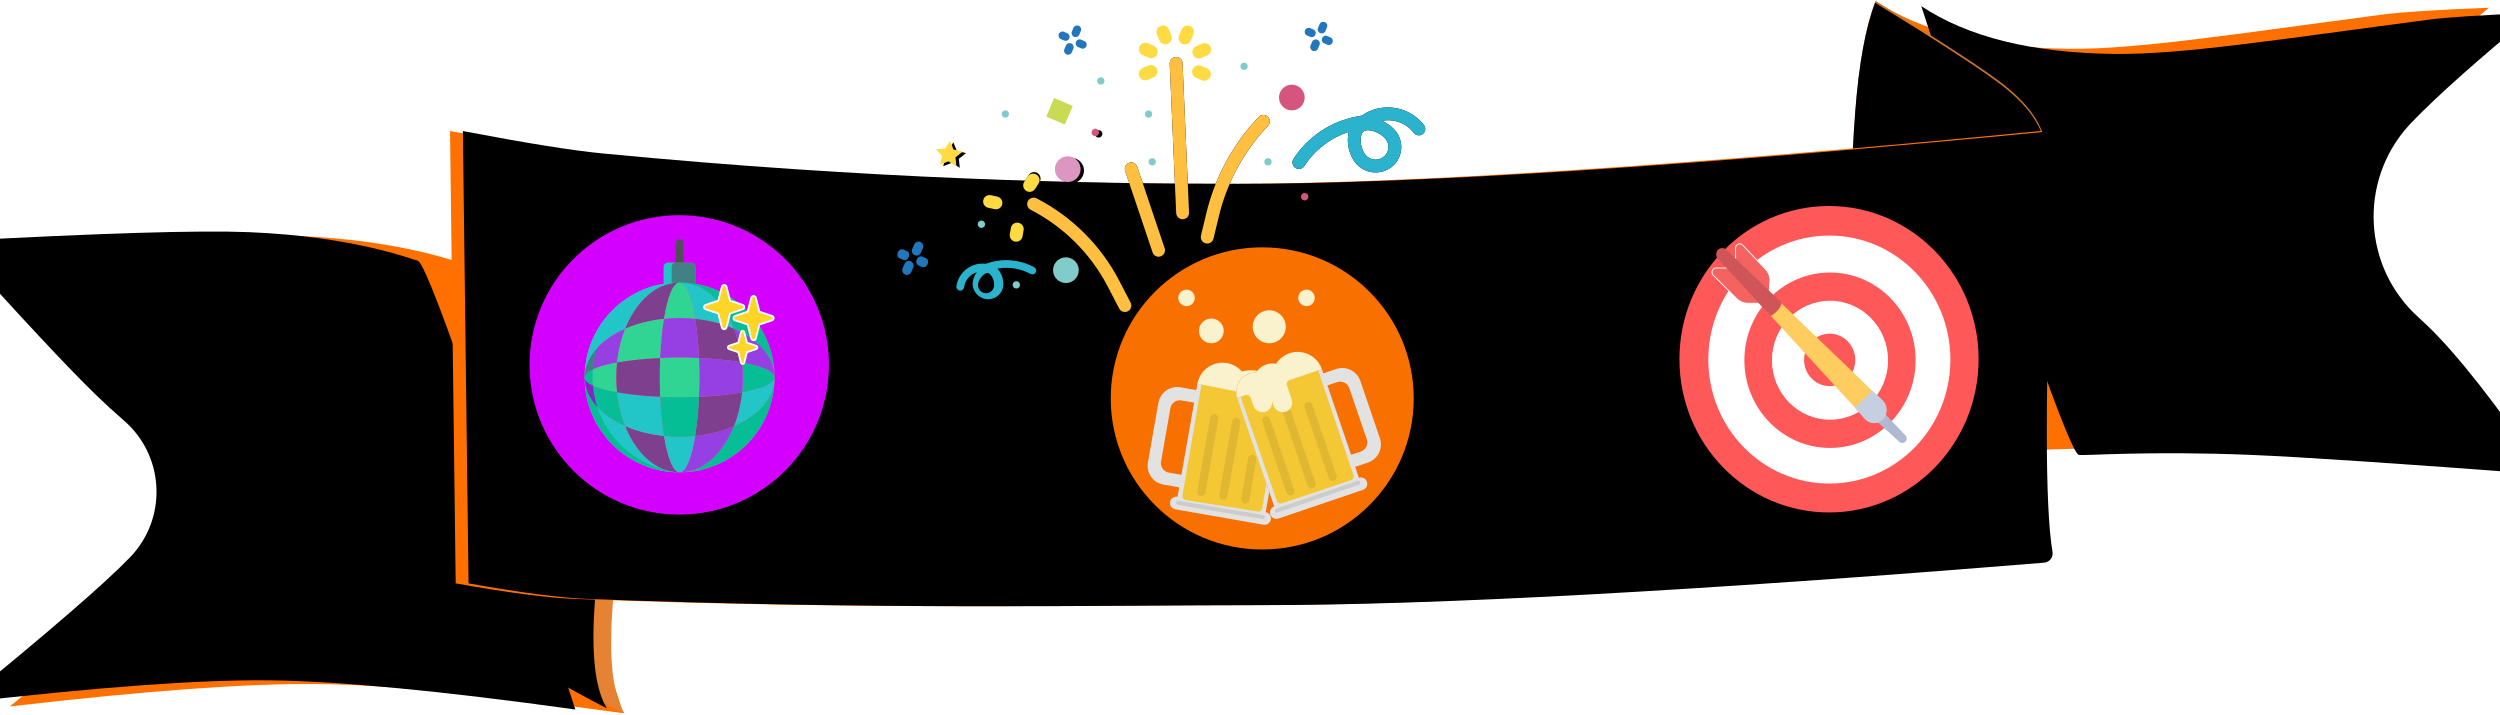 <?xml version="1.0" encoding="UTF-8"?>
<svg width="1361px" height="389px" viewBox="0 0 1361 389" version="1.1" xmlns="http://www.w3.org/2000/svg" xmlns:xlink="http://www.w3.org/1999/xlink">
    <!-- Generator: Sketch 53.2 (72643) - https://sketchapp.com -->
    <title>Group 6</title>
    <desc>Created with Sketch.</desc>
    <defs>
        <path d="M250.708,347.349 C247.855,347.349 214.954,340.876 157.469,349.638 C130.733,353.714 78.245,365.577 0.004,385.229 C43.836,418.381 74.877,440.896 93.128,452.775 C98.802,456.468 104.52,459.967 110.283,463.271 L110.283,463.271 C134.861,477.361 143.362,508.708 129.271,533.286 C128.809,534.092 128.325,534.886 127.82,535.665 C127.82,535.665 127.82,535.665 127.82,535.665 C117.112,552.192 92.175,583.947 53.01,630.929 C123.875,608.439 177.895,593.792 215.071,586.99 C252.247,580.188 307.742,574.795 381.558,570.812 C299.168,421.837 255.551,347.349 250.708,347.349 Z" id="path-1"></path>
        <filter x="-10.5%" y="-14.0%" width="121.0%" height="128.0%" filterUnits="objectBoundingBox" id="filter-2">
            <feMorphology radius="9" operator="erode" in="SourceAlpha" result="shadowSpreadInner1"></feMorphology>
            <feGaussianBlur stdDeviation="22.5" in="shadowSpreadInner1" result="shadowBlurInner1"></feGaussianBlur>
            <feOffset dx="-26" dy="3" in="shadowBlurInner1" result="shadowOffsetInner1"></feOffset>
            <feComposite in="shadowOffsetInner1" in2="SourceAlpha" operator="arithmetic" k2="-1" k3="1" result="shadowInnerInner1"></feComposite>
            <feColorMatrix values="0 0 0 0 0   0 0 0 0 0   0 0 0 0 0  0 0 0 0.5 0" type="matrix" in="shadowInnerInner1"></feColorMatrix>
        </filter>
        <path d="M1227.454,-1.87583282e-12 C1224.657,-1.89718967e-12 1190.859,9.457 1135.53,17.883 C1108.557,21.99 1055.631,28.656 976.751,37.88 C1009.366,70.251 1035.259,92.675 1054.428,105.151 C1056.275,106.354 1058.166,107.532 1060.1,108.688 L1060.1,108.688 C1095.107,129.6 1106.533,174.932 1085.621,209.939 C1085.161,210.709 1084.687,211.47 1084.2,212.222 C1084.2,212.222 1084.2,212.222 1084.2,212.222 C1073.201,229.198 1055.053,252.984 1029.756,283.581 C1057.149,277.135 1075.967,272.201 1086.209,268.78 C1163.995,242.795 1213.309,224.717 1250.082,217.988 C1294.118,209.931 1330.192,211.756 1358.304,223.464 C1275.914,74.488 1232.298,-1.87583282e-12 1227.454,-1.87583282e-12 Z" id="path-3"></path>
        <filter x="-13.4%" y="-18.0%" width="126.7%" height="136.0%" filterUnits="objectBoundingBox" id="filter-4">
            <feGaussianBlur stdDeviation="38.5" in="SourceAlpha" result="shadowBlurInner1"></feGaussianBlur>
            <feOffset dx="-25" dy="2" in="shadowBlurInner1" result="shadowOffsetInner1"></feOffset>
            <feComposite in="shadowOffsetInner1" in2="SourceAlpha" operator="arithmetic" k2="-1" k3="1" result="shadowInnerInner1"></feComposite>
            <feColorMatrix values="0 0 0 0 0   0 0 0 0 0   0 0 0 0 0  0 0 0 0.5 0" type="matrix" in="shadowInnerInner1"></feColorMatrix>
        </filter>
        <path d="M1079.051,112.092 C1073.992,104.3 1065.516,97.383 1053.624,91.341 C1041.731,85.299 1016.107,74.891 976.751,60.117 C974.184,74.485 974.42,94.713 977.458,120.801 C980.497,146.889 986.635,185.645 995.873,237.067 L1097.439,224.786 L1079.051,112.092 Z" id="path-5"></path>
        <filter x="-18.0%" y="-12.4%" width="135.9%" height="124.9%" filterUnits="objectBoundingBox" id="filter-6">
            <feGaussianBlur stdDeviation="21.5" in="SourceAlpha" result="shadowBlurInner1"></feGaussianBlur>
            <feOffset dx="0" dy="1" in="shadowBlurInner1" result="shadowOffsetInner1"></feOffset>
            <feComposite in="shadowOffsetInner1" in2="SourceAlpha" operator="arithmetic" k2="-1" k3="1" result="shadowInnerInner1"></feComposite>
            <feColorMatrix values="0 0 0 0 0   0 0 0 0 0   0 0 0 0 0  0 0 0 0.5 0" type="matrix" in="shadowInnerInner1"></feColorMatrix>
        </filter>
        <path d="M363.92,445.937 C346.237,431.486 331.13,421.117 318.599,414.83 C306.068,408.544 286.575,401.554 260.12,393.862 C268.531,402.981 274.386,421.699 277.684,450.015 C280.982,478.332 282.001,518.631 280.742,570.912 L382.307,558.631 L363.92,445.937 Z" id="path-7"></path>
        <filter x="-18.0%" y="-12.4%" width="136.0%" height="124.9%" filterUnits="objectBoundingBox" id="filter-8">
            <feGaussianBlur stdDeviation="17" in="SourceAlpha" result="shadowBlurInner1"></feGaussianBlur>
            <feOffset dx="10" dy="1" in="shadowBlurInner1" result="shadowOffsetInner1"></feOffset>
            <feComposite in="shadowOffsetInner1" in2="SourceAlpha" operator="arithmetic" k2="-1" k3="1" result="shadowInnerInner1"></feComposite>
            <feColorMatrix values="0 0 0 0 0   0 0 0 0 0   0 0 0 0 0  0 0 0 0.5 0" type="matrix" in="shadowInnerInner1"></feColorMatrix>
        </filter>
        <path d="M245.204,192.653 C279.672,199.226 305.03,203.293 321.276,204.853 C468.114,218.956 583.306,221.408 667.609,221.399 C765.904,221.388 913.948,211.776 1111.74,192.561 C1108.912,264.694 1107.496,319.136 1107.492,355.886 C1107.489,387.44 1108.524,409.417 1110.596,421.816 L1110.596,421.816 C1111.052,424.54 1109.213,427.117 1106.489,427.572 C1106.351,427.595 1106.212,427.612 1106.072,427.624 C917.252,443.035 775.075,450.746 679.54,450.756 C594.717,450.765 470.631,453.458 312.743,447.344 C298.274,446.783 276.789,443.97 248.29,438.903 L245.204,192.653 Z" id="path-9"></path>
        <filter x="-2.4%" y="-8.1%" width="104.8%" height="116.2%" filterUnits="objectBoundingBox" id="filter-10">
            <feMorphology radius="2" operator="erode" in="SourceAlpha" result="shadowSpreadInner1"></feMorphology>
            <feGaussianBlur stdDeviation="16.5" in="shadowSpreadInner1" result="shadowBlurInner1"></feGaussianBlur>
            <feOffset dx="7" dy="0" in="shadowBlurInner1" result="shadowOffsetInner1"></feOffset>
            <feComposite in="shadowOffsetInner1" in2="SourceAlpha" operator="arithmetic" k2="-1" k3="1" result="shadowInnerInner1"></feComposite>
            <feColorMatrix values="0 0 0 0 0   0 0 0 0 0   0 0 0 0 0  0 0 0 0.5 0" type="matrix" in="shadowInnerInner1"></feColorMatrix>
        </filter>
        <ellipse id="path-11" cx="81.432" cy="83.422" rx="81.432" ry="83.422"></ellipse>
        <filter x="-15.0%" y="-12.3%" width="130.1%" height="129.4%" filterUnits="objectBoundingBox" id="filter-12">
            <feOffset dx="0" dy="4" in="SourceAlpha" result="shadowOffsetOuter1"></feOffset>
            <feGaussianBlur stdDeviation="7.5" in="shadowOffsetOuter1" result="shadowBlurOuter1"></feGaussianBlur>
            <feColorMatrix values="0 0 0 0 0   0 0 0 0 0   0 0 0 0 0  0 0 0 0.736 0" type="matrix" in="shadowBlurOuter1"></feColorMatrix>
        </filter>
        <ellipse id="path-13" cx="82.473" cy="82.247" rx="82.473" ry="82.247"></ellipse>
        <filter x="-33.3%" y="-32.2%" width="166.7%" height="166.9%" filterUnits="objectBoundingBox" id="filter-14">
            <feMorphology radius="1" operator="dilate" in="SourceAlpha" result="shadowSpreadOuter1"></feMorphology>
            <feOffset dx="0" dy="2" in="shadowSpreadOuter1" result="shadowOffsetOuter1"></feOffset>
            <feGaussianBlur stdDeviation="17" in="shadowOffsetOuter1" result="shadowBlurOuter1"></feGaussianBlur>
            <feColorMatrix values="0 0 0 0 0   0 0 0 0 0   0 0 0 0 0  0 0 0 0.5 0" type="matrix" in="shadowBlurOuter1"></feColorMatrix>
        </filter>
        <circle id="path-15" cx="81.5" cy="81.993" r="81.5"></circle>
        <filter x="-14.7%" y="-12.9%" width="129.4%" height="129.4%" filterUnits="objectBoundingBox" id="filter-16">
            <feOffset dx="0" dy="3" in="SourceAlpha" result="shadowOffsetOuter1"></feOffset>
            <feGaussianBlur stdDeviation="7.5" in="shadowOffsetOuter1" result="shadowBlurOuter1"></feGaussianBlur>
            <feColorMatrix values="0 0 0 0 0   0 0 0 0 0   0 0 0 0 0  0 0 0 0.742 0" type="matrix" in="shadowBlurOuter1"></feColorMatrix>
        </filter>
        <path d="M126.214,109.049 C125.795,109.048 125.379,108.973 124.985,108.828 C107.216,102.165 88.008,100.296 69.29,103.412 L56.787,105.496 C54.873,105.769 53.1,104.438 52.827,102.523 C52.563,100.672 53.798,98.94 55.632,98.587 L68.138,96.485 C88.069,93.17 108.521,95.158 127.442,102.248 C129.261,102.903 130.206,104.909 129.552,106.73 C129.048,108.137 127.707,109.068 126.214,109.049 Z" id="path-17"></path>
        <filter x="-1.9%" y="-10.6%" width="103.9%" height="121.2%" filterUnits="objectBoundingBox" id="filter-18">
            <feOffset dx="0" dy="0" in="SourceAlpha" result="shadowOffsetOuter1"></feOffset>
            <feGaussianBlur stdDeviation="0.5" in="shadowOffsetOuter1" result="shadowBlurOuter1"></feGaussianBlur>
            <feColorMatrix values="0 0 0 0 0   0 0 0 0 0   0 0 0 0 0  0 0 0 0.5 0" type="matrix" in="shadowBlurOuter1"></feColorMatrix>
        </filter>
        <path d="M63.21,88.027 C61.277,88.016 59.719,86.438 59.73,84.503 C59.738,83.167 60.504,81.953 61.705,81.371 L135.209,46.335 C136.955,45.503 139.044,46.245 139.875,47.992 C140.706,49.739 139.965,51.83 138.219,52.662 L138.219,52.662 L64.715,87.698 C64.244,87.918 63.73,88.031 63.21,88.027 Z" id="path-19"></path>
        <filter x="-1.9%" y="-3.6%" width="103.7%" height="107.1%" filterUnits="objectBoundingBox" id="filter-20">
            <feOffset dx="0" dy="0" in="SourceAlpha" result="shadowOffsetOuter1"></feOffset>
            <feGaussianBlur stdDeviation="0.5" in="shadowOffsetOuter1" result="shadowBlurOuter1"></feGaussianBlur>
            <feColorMatrix values="0 0 0 0 0   0 0 0 0 0   0 0 0 0 0  0 0 0 0.5 0" type="matrix" in="shadowBlurOuter1"></feColorMatrix>
        </filter>
        <path d="M14.949,82.322 C14.487,82.323 14.03,82.23 13.604,82.051 C11.818,81.304 10.972,79.252 11.714,77.468 C11.714,77.468 11.714,77.467 11.714,77.467 L16.787,65.256 C24.594,46.547 26.391,25.858 21.93,6.048 C21.473,4.167 22.626,2.277 24.505,1.825 C26.384,1.374 28.278,2.532 28.735,4.413 C28.745,4.454 28.754,4.496 28.763,4.538 C33.542,25.759 31.616,47.921 23.252,67.962 L18.175,80.173 C17.633,81.476 16.361,82.323 14.949,82.322 L14.949,82.322 Z" id="path-21"></path>
        <filter x="-7.5%" y="-1.9%" width="115.0%" height="103.7%" filterUnits="objectBoundingBox" id="filter-22">
            <feOffset dx="0" dy="0" in="SourceAlpha" result="shadowOffsetOuter1"></feOffset>
            <feGaussianBlur stdDeviation="0.5" in="shadowOffsetOuter1" result="shadowBlurOuter1"></feGaussianBlur>
            <feColorMatrix values="0 0 0 0 0   0 0 0 0 0   0 0 0 0 0  0 0 0 0.5 0" type="matrix" in="shadowBlurOuter1"></feColorMatrix>
        </filter>
        <circle id="path-23" cx="128.056" cy="195.506" r="2"></circle>
        <filter x="-175.0%" y="-125.0%" width="450.0%" height="450.0%" filterUnits="objectBoundingBox" id="filter-24">
            <feOffset dx="0" dy="2" in="SourceAlpha" result="shadowOffsetOuter1"></feOffset>
            <feGaussianBlur stdDeviation="2" in="shadowOffsetOuter1" result="shadowBlurOuter1"></feGaussianBlur>
            <feColorMatrix values="0 0 0 0 0   0 0 0 0 0   0 0 0 0 0  0 0 0 0.5 0" type="matrix" in="shadowBlurOuter1"></feColorMatrix>
        </filter>
        <circle id="path-25" cx="115.73" cy="76.893" r="2"></circle>
        <filter x="-175.0%" y="-125.0%" width="450.0%" height="450.0%" filterUnits="objectBoundingBox" id="filter-26">
            <feOffset dx="0" dy="2" in="SourceAlpha" result="shadowOffsetOuter1"></feOffset>
            <feGaussianBlur stdDeviation="2" in="shadowOffsetOuter1" result="shadowBlurOuter1"></feGaussianBlur>
            <feColorMatrix values="0 0 0 0 0   0 0 0 0 0   0 0 0 0 0  0 0 0 0.5 0" type="matrix" in="shadowBlurOuter1"></feColorMatrix>
        </filter>
        <circle id="path-27" cx="91.459" cy="70.9" r="7"></circle>
        <filter x="-50.0%" y="-35.7%" width="200.0%" height="200.0%" filterUnits="objectBoundingBox" id="filter-28">
            <feOffset dx="0" dy="2" in="SourceAlpha" result="shadowOffsetOuter1"></feOffset>
            <feGaussianBlur stdDeviation="2" in="shadowOffsetOuter1" result="shadowBlurOuter1"></feGaussianBlur>
            <feColorMatrix values="0 0 0 0 0   0 0 0 0 0   0 0 0 0 0  0 0 0 0.5 0" type="matrix" in="shadowBlurOuter1"></feColorMatrix>
        </filter>
        <path d="M40.441,98.47 C36.575,98.47 33.441,95.336 33.441,91.47 C33.441,87.604 36.575,84.47 40.441,84.47 C44.307,84.47 47.441,87.604 47.441,91.47 C47.441,95.336 44.307,98.47 40.441,98.47 Z" id="path-29"></path>
        <filter x="-50.0%" y="-35.7%" width="200.0%" height="200.0%" filterUnits="objectBoundingBox" id="filter-30">
            <feOffset dx="0" dy="2" in="SourceAlpha" result="shadowOffsetOuter1"></feOffset>
            <feGaussianBlur stdDeviation="2" in="shadowOffsetOuter1" result="shadowBlurOuter1"></feGaussianBlur>
            <feColorMatrix values="0 0 0 0 0   0 0 0 0 0   0 0 0 0 0  0 0 0 0.5 0" type="matrix" in="shadowBlurOuter1"></feColorMatrix>
        </filter>
        <path d="M45.48,41.358 C44.375,41.358 43.48,40.463 43.48,39.358 C43.48,38.254 44.375,37.358 45.48,37.358 C46.584,37.358 47.48,38.254 47.48,39.358 C47.48,40.463 46.584,41.358 45.48,41.358 Z" id="path-31"></path>
        <filter x="-162.5%" y="-137.5%" width="425.0%" height="425.0%" filterUnits="objectBoundingBox" id="filter-32">
            <feOffset dx="0" dy="1" in="SourceAlpha" result="shadowOffsetOuter1"></feOffset>
            <feGaussianBlur stdDeviation="2" in="shadowOffsetOuter1" result="shadowBlurOuter1"></feGaussianBlur>
            <feColorMatrix values="0 0 0 0 0   0 0 0 0 0   0 0 0 0 0  0 0 0 0.5 0" type="matrix" in="shadowBlurOuter1"></feColorMatrix>
        </filter>
        <path d="M70.122,137.158 C68.187,137.157 66.618,135.608 66.619,133.698 C66.619,132.718 67.04,131.785 67.778,131.129 L102.822,100.001 C104.285,98.751 106.498,98.909 107.764,100.353 C108.996,101.757 108.884,103.871 107.51,105.14 L72.467,136.269 C71.824,136.841 70.988,137.157 70.122,137.158 L70.122,137.158 Z" id="path-33"></path>
        <filter x="-3.6%" y="-3.9%" width="107.1%" height="107.9%" filterUnits="objectBoundingBox" id="filter-34">
            <feOffset dx="0" dy="0" in="SourceAlpha" result="shadowOffsetOuter1"></feOffset>
            <feGaussianBlur stdDeviation="0.5" in="shadowOffsetOuter1" result="shadowBlurOuter1"></feGaussianBlur>
            <feColorMatrix values="0 0 0 0 0   0 0 0 0 0   0 0 0 0 0  0 0 0 0.5 0" type="matrix" in="shadowBlurOuter1"></feColorMatrix>
        </filter>
        <path d="M14.161,38.507 C12.217,38.507 10.641,36.943 10.641,35.014 L10.641,31.52 C10.641,29.591 12.217,28.027 14.161,28.027 C16.104,28.027 17.68,29.591 17.68,31.52 L17.68,35.014 C17.68,36.943 16.105,38.507 14.161,38.507 Z" id="path-35"></path>
        <filter x="-92.3%" y="-52.5%" width="284.7%" height="224.0%" filterUnits="objectBoundingBox" id="filter-36">
            <feOffset dx="0" dy="1" in="SourceAlpha" result="shadowOffsetOuter1"></feOffset>
            <feGaussianBlur stdDeviation="2" in="shadowOffsetOuter1" result="shadowBlurOuter1"></feGaussianBlur>
            <feColorMatrix values="0 0 0 0 0   0 0 0 0 0   0 0 0 0 0  0 0 0 0.5 0" type="matrix" in="shadowBlurOuter1"></feColorMatrix>
        </filter>
        <path d="M27.8,16.439 L24.284,16.43 C22.342,16.425 20.764,14.856 20.76,12.925 C20.755,10.994 22.325,9.432 24.267,9.437 L27.783,9.445 C29.725,9.45 31.303,11.02 31.308,12.951 C31.312,14.882 29.742,16.444 27.8,16.439 Z" id="path-37"></path>
        <filter x="-61.6%" y="-78.5%" width="223.2%" height="285.7%" filterUnits="objectBoundingBox" id="filter-38">
            <feOffset dx="0" dy="1" in="SourceAlpha" result="shadowOffsetOuter1"></feOffset>
            <feGaussianBlur stdDeviation="2" in="shadowOffsetOuter1" result="shadowBlurOuter1"></feGaussianBlur>
            <feColorMatrix values="0 0 0 0 0   0 0 0 0 0   0 0 0 0 0  0 0 0 0.5 0" type="matrix" in="shadowBlurOuter1"></feColorMatrix>
        </filter>
        <path d="M7.409,11.06 C6.476,11.062 5.583,10.696 4.926,10.042 L2.447,7.575 C1.102,6.19 1.145,3.975 2.546,2.63 C3.911,1.318 6.071,1.313 7.431,2.618 L9.91,5.084 C11.279,6.447 11.273,8.661 9.896,10.03 C9.236,10.687 8.341,11.057 7.409,11.06 L7.409,11.06 Z" id="path-39"></path>
        <filter x="-68.7%" y="-58.4%" width="237.3%" height="238.0%" filterUnits="objectBoundingBox" id="filter-40">
            <feOffset dx="0" dy="1" in="SourceAlpha" result="shadowOffsetOuter1"></feOffset>
            <feGaussianBlur stdDeviation="2" in="shadowOffsetOuter1" result="shadowBlurOuter1"></feGaussianBlur>
            <feColorMatrix values="0 0 0 0 0   0 0 0 0 0   0 0 0 0 0  0 0 0 0.5 0" type="matrix" in="shadowBlurOuter1"></feColorMatrix>
        </filter>
        <polygon id="path-41" points="32.177 0.178 34.352 4.778 39.216 5.515 35.697 9.096 36.527 14.151 32.177 11.764 27.827 14.151 28.658 9.096 25.139 5.515 30.002 4.778"></polygon>
        <filter x="-49.7%" y="-35.8%" width="199.5%" height="200.2%" filterUnits="objectBoundingBox" id="filter-42">
            <feOffset dx="0" dy="2" in="SourceAlpha" result="shadowOffsetOuter1"></feOffset>
            <feGaussianBlur stdDeviation="2" in="shadowOffsetOuter1" result="shadowBlurOuter1"></feGaussianBlur>
            <feColorMatrix values="0 0 0 0 0   0 0 0 0 0   0 0 0 0 0  0 0 0 0.5 0" type="matrix" in="shadowBlurOuter1"></feColorMatrix>
        </filter>
        <path d="M191.533,221.141 C189.876,215.199 186.062,210.11 180.854,206.895 L179.419,204.716 C171.373,192.537 158.721,184.256 144.448,181.826 C142.544,181.551 140.78,182.891 140.508,184.818 C140.245,186.68 141.474,188.423 143.299,188.778 C153.594,190.547 162.976,195.841 169.876,203.775 C164.075,204.831 159.001,208.358 155.945,213.459 C152.194,220.259 154.599,228.849 161.317,232.646 C168.035,236.443 176.521,234.008 180.272,227.208 C181.705,224.409 182.479,221.311 182.533,218.159 C186.239,223.607 186.535,230.721 183.296,236.466 C182.314,238.14 182.86,240.303 184.514,241.296 C186.168,242.29 188.305,241.738 189.287,240.063 C189.318,240.009 189.348,239.955 189.377,239.899 C192.541,234.189 193.317,227.434 191.533,221.141 L191.533,221.141 Z M174.198,223.767 C172.339,227.177 168.102,228.415 164.734,226.533 C161.366,224.652 160.142,220.363 162.001,216.954 C162.012,216.935 162.022,216.915 162.033,216.896 C164.088,213.49 167.555,211.206 171.464,210.685 C172.07,210.668 172.669,210.809 173.206,211.094 C176.145,212.754 176.302,219.953 174.198,223.767 Z" id="path-43"></path>
        <filter x="-2.9%" y="-2.5%" width="105.8%" height="105.0%" filterUnits="objectBoundingBox" id="filter-44">
            <feOffset dx="0" dy="0" in="SourceAlpha" result="shadowOffsetOuter1"></feOffset>
            <feGaussianBlur stdDeviation="0.5" in="shadowOffsetOuter1" result="shadowBlurOuter1"></feGaussianBlur>
            <feColorMatrix values="0 0 0 0 0   0 0 0 0 0   0 0 0 0 0  0 0 0 0.5 0" type="matrix" in="shadowBlurOuter1"></feColorMatrix>
        </filter>
        <path d="M30.252,54.728 L29.387,53.447 C24.538,46.287 16.912,41.419 8.31,39.99 C7.162,39.828 6.099,40.616 5.935,41.749 C5.777,42.844 6.517,43.868 7.617,44.077 C13.822,45.117 19.477,48.229 23.636,52.894 C20.139,53.515 17.081,55.588 15.239,58.587 C12.978,62.585 14.428,67.635 18.477,69.867 C22.526,72.099 27.641,70.668 29.902,66.67 C30.765,65.024 31.231,63.203 31.264,61.35 C33.497,64.553 33.676,68.735 31.724,72.113 C31.132,73.097 31.461,74.369 32.458,74.953 C33.455,75.537 34.743,75.212 35.334,74.227 C35.353,74.196 35.371,74.164 35.389,74.131 C37.296,70.774 37.764,66.803 36.688,63.103 C35.69,59.61 33.391,56.618 30.252,54.728 Z M26.851,65.943 C25.677,68.073 23.003,68.847 20.878,67.671 C18.752,66.496 17.98,63.816 19.153,61.686 C19.16,61.675 19.167,61.662 19.173,61.651 C20.47,59.522 22.658,58.096 25.125,57.77 C25.507,57.759 25.886,57.847 26.224,58.025 C28.079,59.063 28.178,63.56 26.851,65.943 Z" id="path-45"></path>
        <filter x="-20.7%" y="-15.6%" width="141.5%" height="136.8%" filterUnits="objectBoundingBox" id="filter-46">
            <feOffset dx="0" dy="1" in="SourceAlpha" result="shadowOffsetOuter1"></feOffset>
            <feGaussianBlur stdDeviation="2" in="shadowOffsetOuter1" result="shadowBlurOuter1"></feGaussianBlur>
            <feColorMatrix values="0 0 0 0 0   0 0 0 0 0   0 0 0 0 0  0 0 0 0.5 0" type="matrix" in="shadowBlurOuter1"></feColorMatrix>
        </filter>
    </defs>
    <g id="ASKComp" stroke="none" stroke-width="1" fill="none" fill-rule="evenodd">
        <g id="Artboard" transform="translate(-21, -39)">
            <g id="Group-4" transform="translate(-43, -206.5)">
                <g id="Group-6" transform="translate(17, 0.5)">
                    <g id="Group-5">
                        <g id="Group-3" transform="translate(727.5, 439.5) rotate(-349) translate(-727.5, -439.5) translate(48, 124)">
                            <g id="Path-3">
                                <use fill="#FF7000" fill-rule="evenodd" xlink:href="#path-1"></use>
                                <use fill="black" fill-opacity="1" filter="url(#filter-2)" xlink:href="#path-1"></use>
                            </g>
                            <g id="Path-3" transform="translate(1167.528, 141.79) rotate(-180) translate(-1167.528, -141.79) ">
                                <use fill="#FF7000" fill-rule="evenodd" xlink:href="#path-3"></use>
                                <use fill="black" fill-opacity="1" filter="url(#filter-4)" xlink:href="#path-3"></use>
                            </g>
                            <g id="Path-2">
                                <use fill="#CD742E" fill-rule="evenodd" xlink:href="#path-5"></use>
                                <use fill="black" fill-opacity="1" filter="url(#filter-6)" xlink:href="#path-5"></use>
                            </g>
                            <g id="Path-2" transform="translate(321.214, 482.387) scale(-1, -1) translate(-321.214, -482.387) ">
                                <use fill="#E58234" fill-rule="evenodd" xlink:href="#path-7"></use>
                                <use fill="black" fill-opacity="1" filter="url(#filter-8)" xlink:href="#path-7"></use>
                            </g>
                            <g id="Rectangle" transform="translate(678.472, 321.958) rotate(-11) translate(-678.472, -321.958) ">
                                <use fill="#FF7000" fill-rule="evenodd" xlink:href="#path-9"></use>
                                <use fill="black" fill-opacity="1" filter="url(#filter-10)" xlink:href="#path-9"></use>
                            </g>
                        </g>
                        <g id="ASKS" transform="translate(335.284, 356.142)">
                            <g id="Message" transform="translate(625.293, 0.5)">
                                <g transform="translate(0.707, 0.5)">
                                    <g id="messages" transform="translate(54.875, 50.102)" fill="#FFFFFF">
                                        <path d="M20.834,66.03 C20.731,66.53 20.679,66.974 20.679,67.473 L20.679,79.347 C20.679,83.343 23.316,83.62 26.004,80.79 L41.358,66.585 L50.767,66.585 C68.396,66.585 82.716,51.493 82.716,32.849 C82.716,14.205 68.396,0 50.767,0 L31.949,0 C14.32,3.15411068e-13 0,15.093 0,33.737 C0,48.94 7.703,61.869 20.834,66.03 Z M20.679,22.195 L62.037,22.195 L62.037,27.744 L20.679,27.744 L20.679,22.195 L20.679,22.195 Z M20.679,33.293 L62.037,33.293 L62.037,38.841 L20.679,38.841 L20.679,33.293 L20.679,33.293 Z M20.679,44.39 L46.528,44.39 L46.528,49.939 L20.679,49.939 L20.679,44.39 L20.679,44.39 Z" id="Shape"></path>
                                    </g>
                                    <g id="Dart-ASK-Copy" fill-rule="nonzero">
                                        <g id="Board">
                                            <g id="Oval-6">
                                                <use fill="black" fill-opacity="1" filter="url(#filter-12)" xlink:href="#path-11"></use>
                                                <use fill="#FF5858" xlink:href="#path-11"></use>
                                            </g>
                                            <ellipse id="Oval-6-Copy" fill="#FFFFFF" cx="81.61" cy="83.605" rx="65.895" ry="67.506"></ellipse>
                                            <ellipse id="Oval-6-Copy-2" fill="#FF5858" cx="81.967" cy="83.971" rx="46.609" ry="47.748"></ellipse>
                                            <ellipse id="Oval-6-Copy-3" fill="#FFFFFF" cx="81.967" cy="83.971" rx="31.608" ry="32.381"></ellipse>
                                            <ellipse id="Oval-6-Copy-4" fill="#FF5858" cx="81.789" cy="83.788" rx="13.929" ry="14.27"></ellipse>
                                        </g>
                                        <g id="Dart" transform="translate(17.493, 20.364)">
                                            <path d="M13.072,9.101 L31.318,27.006 L31.814,20.212 C31.814,17.898 30.932,15.675 29.356,14.018 L16.919,0.944 C16.497,0.5 15.919,0.25 15.315,0.25 C14.077,0.25 13.072,1.28 13.072,2.554 L13.072,9.101 Z" id="Rectangle-10" stroke="#FFFFFF" stroke-width="0.5" fill="#F46360"></path>
                                            <path d="M9.135,13.385 L2.493,13.385 C1.256,13.385 0.25,14.415 0.25,15.689 C0.25,16.312 0.495,16.908 0.93,17.341 L13.692,30.082 C15.308,31.695 17.475,32.598 19.73,32.598 L26.759,32.598 L9.135,13.385 Z" id="Rectangle-10-Copy" stroke="#FFFFFF" stroke-width="0.5" fill="#F46360"></path>
                                            <path d="M95.318,90.775 L101.449,90.702 L100.67,108.624 C100.614,109.919 99.535,110.932 98.239,110.906 L98.239,110.906 C96.935,110.881 95.88,109.836 95.841,108.532 L95.318,90.775 Z" id="Rectangle-9" fill="#B1B9D2" transform="translate(98.384, 100.804) rotate(-46) translate(-98.384, -100.804) "></path>
                                            <path d="M4.477,4.586 C5.67,3.364 7.594,3.333 8.823,4.517 L92.767,85.351 C95.598,88.078 95.811,92.613 93.247,95.605 C90.943,98.294 86.946,98.561 84.321,96.2 C84.168,96.062 84.021,95.917 83.882,95.765 L4.408,9.04 C3.253,7.779 3.284,5.808 4.477,4.586 Z" id="Rectangle-9-Copy" fill="#FFCC60"></path>
                                            <path d="M81.609,82.824 L94.956,82.712 L95.09,90.388 C95.16,94.44 91.95,97.791 87.898,97.893 L87.898,97.893 C84.214,97.986 81.152,95.075 81.059,91.391 C81.054,91.185 81.058,90.979 81.072,90.773 L81.609,82.824 Z" id="Rectangle-9-Copy-3" fill="#C6CEE2" transform="translate(88.074, 90.304) rotate(-46) translate(-88.074, -90.304) "></path>
                                            <path d="M3.475,3.547 C4.743,2.247 6.79,2.215 8.097,3.473 C27.015,21.61 36.887,31.075 37.713,31.867 C39.708,33.782 32.681,40.23 31.882,39.313 C31.2,38.53 21.707,28.187 3.402,8.283 C2.174,6.943 2.206,4.846 3.475,3.547 Z" id="Rectangle-9-Copy-2" fill="#CF5558"></path>
                                        </g>
                                    </g>
                                </g>
                            </g>
                            <g id="drinkIcon" transform="translate(316.401, 23.507)">
                                <g id="Oval-2-Copy">
                                    <use fill="black" fill-opacity="1" filter="url(#filter-14)" xlink:href="#path-13"></use>
                                    <use fill="#F87000" fill-rule="evenodd" xlink:href="#path-13"></use>
                                </g>
                                <g id="cheers" transform="translate(19.793, 23.029)" fill-rule="nonzero">
                                    <path d="M64.565,121.136 L66.503,110.105 C66.503,110.105 48.906,58.965 48.791,58.281 C48.562,56.967 48.528,55.626 48.69,54.302 L27.38,51.252 L26.78,54.67 L18.222,53.177 C15.495,52.7 12.69,53.323 10.424,54.908 C8.158,56.495 6.618,58.916 6.143,61.635 L0.437,94.109 C-0.551,99.769 3.245,105.157 8.92,106.147 L17.479,107.643 L16.578,112.769 C15.341,112.527 14.07,112.97 13.254,113.928 C12.438,114.886 12.205,116.209 12.646,117.387 C13.087,118.565 14.131,119.413 15.377,119.604 L63.349,127.973 C65.243,128.303 67.045,127.039 67.376,125.152 C67.707,123.263 66.44,121.466 64.548,121.136 L64.565,121.136 Z M18.685,100.806 L11.832,99.612 C8.993,99.117 7.094,96.421 7.591,93.59 L12.686,64.54 C13.181,61.709 15.885,59.815 18.724,60.311 L25.577,61.505 L18.685,100.806 Z" id="Shape" fill="#E2E2E2"></path>
                                    <path d="M53.214,57.523 C52.057,57.923 50.922,58.361 49.766,58.689 C49.251,58.835 48.896,58.965 48.782,58.281 C48.539,56.919 48.507,55.528 48.688,54.156 C48.688,54.085 48.726,54.017 48.737,53.948 L29.617,51.646 L19.258,112.028 C19.063,113.253 19.901,114.403 21.13,114.597 L60.167,120.774 C61.386,120.967 62.534,120.145 62.741,118.932 L64.951,105.606 L53.547,58.937 C53.4,58.475 53.289,58.002 53.214,57.523 Z" id="Shape" fill="#F4C734"></path>
                                    <path d="M49.043,58.937 L69.205,118.056 C67.417,118.696 66.472,120.647 67.083,122.441 C67.696,124.235 69.638,125.208 71.446,124.625 L117.558,108.982 C119.346,108.344 120.291,106.392 119.678,104.597 C119.067,102.803 117.125,101.832 115.317,102.413 L113.29,96.494 L120.219,94.143 C125.682,92.296 128.606,86.381 126.752,80.936 L116.11,49.734 C114.252,44.292 108.324,41.381 102.867,43.232 L95.937,45.594 L95.153,43.303 L49.043,58.937 Z M116.346,88.135 L111.062,89.931 L98.178,52.153 L103.461,50.356 C106.189,49.43 109.153,50.886 110.08,53.607 L119.605,81.531 C120.534,84.252 119.075,87.207 116.346,88.132 L116.346,88.135 Z" id="Shape" fill="#E2E2E2"></path>
                                    <path d="M93.141,43.973 L50.863,58.318 L70.604,114.929 C71.008,116.093 72.277,116.714 73.449,116.322 L110.925,103.794 C112.105,103.399 112.739,102.127 112.344,100.95 L93.141,43.973 Z" id="Shape" fill="#F4C734"></path>
                                    <path d="M48.694,54.156 C49.353,48.861 53.979,44.959 59.325,45.191 C59.528,44.88 59.748,44.58 59.983,44.292 C59.707,44.202 59.426,44.128 59.142,44.067 C56.613,43.754 54.049,43.906 51.574,44.516 C48.053,40.479 42.517,38.822 37.348,40.258 C32.179,41.693 28.299,45.965 27.377,51.237 L48.627,55.385 C48.642,54.983 48.638,54.565 48.694,54.156 Z" id="Shape" fill="#F9F2CC"></path>
                                    <path d="M91.277,4.492 C91.277,6.973 89.26,8.984 86.773,8.984 C84.284,8.984 82.268,6.973 82.268,4.492 C82.268,2.011 84.284,0 86.773,0 C89.26,0 91.277,2.011 91.277,4.492 Z" id="Shape" fill="#F9F2CC"></path>
                                    <path d="M75.512,20.214 C75.512,25.176 71.478,29.198 66.503,29.198 C61.527,29.198 57.494,25.176 57.494,20.214 C57.494,15.253 61.527,11.23 66.503,11.23 C71.478,11.23 75.512,15.253 75.512,20.214 Z" id="Shape" fill="#F9F2CC"></path>
                                    <path d="M41.729,22.46 C41.729,26.181 38.703,29.198 34.972,29.198 C31.239,29.198 28.215,26.181 28.215,22.46 C28.215,18.739 31.239,15.722 34.972,15.722 C38.703,15.722 41.729,18.739 41.729,22.46 Z" id="Shape" fill="#F9F2CC"></path>
                                    <path d="M25.963,4.492 C25.963,6.973 23.946,8.984 21.459,8.984 C18.97,8.984 16.954,6.973 16.954,4.492 C16.954,2.011 18.97,0 21.459,0 C23.946,0 25.963,2.011 25.963,4.492 Z" id="Shape" fill="#F9F2CC"></path>
                                    <g id="Group" transform="translate(27.026, 61.204)" fill="#E0B730">
                                        <path d="M51.487,5.476 C51.287,4.896 50.856,4.422 50.295,4.169 C49.766,4.65 49.144,5.017 48.466,5.249 C48.074,5.376 47.668,5.458 47.257,5.491 C47.086,5.952 47.074,6.455 47.224,6.922 L60.34,45.37 C60.741,46.543 62.019,47.17 63.196,46.772 C64.373,46.372 65.001,45.097 64.601,43.924 L51.487,5.476 Z" id="Shape"></path>
                                        <path d="M37.103,7.985 C38.28,7.586 39.559,8.213 39.96,9.388 L53.075,47.835 C53.477,49.009 52.847,50.285 51.67,50.684 C50.493,51.083 49.214,50.455 48.813,49.28 L35.698,10.834 C35.296,9.66 35.926,8.384 37.103,7.985 L37.103,7.985 Z" id="Shape"></path>
                                        <path d="M60.157,0.161 C61.334,-0.238 62.613,0.389 63.013,1.564 L76.129,40.011 C76.529,41.185 75.9,42.461 74.722,42.86 C73.545,43.26 72.266,42.632 71.866,41.457 L58.751,3.01 C58.351,1.836 58.981,0.56 60.157,0.161 L60.157,0.161 Z" id="Shape"></path>
                                        <path d="M12.304,50.536 L19.32,10.533 C19.534,9.311 20.702,8.493 21.927,8.707 L21.929,8.708 C23.154,8.922 23.974,10.085 23.759,11.307 L16.743,51.31 C16.529,52.532 15.362,53.349 14.136,53.135 L14.133,53.135 C12.908,52.921 12.089,51.758 12.304,50.536 Z" id="Shape"></path>
                                        <path d="M24.273,52.644 L27.908,30.656 C28.111,29.432 29.269,28.603 30.495,28.805 C31.722,29.007 32.553,30.162 32.35,31.386 L28.716,53.374 C28.513,54.598 27.354,55.427 26.128,55.225 C24.902,55.023 24.07,53.868 24.273,52.644 Z" id="Shape"></path>
                                        <path d="M0.309,48.441 L7.323,8.44 C7.537,7.218 8.704,6.4 9.929,6.614 L9.931,6.614 C11.158,6.828 11.977,7.992 11.763,9.214 L4.749,49.215 C4.534,50.437 3.367,51.254 2.142,51.041 L2.14,51.04 C0.914,50.826 0.095,49.663 0.309,48.441 Z" id="Shape"></path>
                                    </g>
                                    <path d="M62.985,124.936 C62.921,124.936 62.857,124.93 62.796,124.92 L16.767,117.201 C16.471,117.151 16.209,116.987 16.036,116.743 C15.862,116.5 15.793,116.198 15.844,115.904 C15.959,115.3 16.531,114.894 17.141,114.983 L63.172,122.705 C63.748,122.803 64.155,123.325 64.105,123.906 C64.057,124.488 63.57,124.936 62.985,124.936 L62.985,124.936 Z" id="Shape" fill="#CCCCCC"></path>
                                    <path d="M70.584,121.427 C70.031,121.431 69.557,121.033 69.467,120.489 C69.375,119.945 69.694,119.415 70.219,119.24 L114.56,104.079 C115.149,103.878 115.79,104.192 115.991,104.778 C116.193,105.366 115.879,106.005 115.289,106.206 L70.95,121.367 C70.832,121.407 70.708,121.427 70.584,121.427 L70.584,121.427 Z" id="Shape" fill="#CCCCCC"></path>
                                    <path d="M48.694,54.156 C48.515,55.528 48.547,56.92 48.789,58.283 C48.904,58.956 49.257,58.835 49.773,58.689 C51.021,58.334 52.251,57.849 53.498,57.424 C54.675,57.025 55.955,57.652 56.356,58.826 L57.776,62.988 C58.606,65.607 61.272,67.188 63.976,66.667 C65.415,66.338 66.649,65.417 67.369,64.129 C68.089,62.843 68.228,61.312 67.752,59.917 L68.777,62.921 C69.607,65.538 72.272,67.119 74.975,66.599 C76.416,66.271 77.648,65.349 78.369,64.062 C79.089,62.776 79.23,61.245 78.755,59.85 L76.117,52.122 C75.717,50.947 76.347,49.673 77.524,49.274 L95.153,43.292 C93.427,38.225 88.933,34.601 83.603,33.977 C78.274,33.353 73.06,35.842 70.204,40.373 C65.924,39.547 61.581,41.469 59.325,45.191 C53.996,45.005 49.396,48.885 48.694,54.156 L48.694,54.156 Z" id="Shape" fill="#F9F2CC"></path>
                                </g>
                            </g>
                            <g id="dance2.0" transform="translate(0, 5.507)">
                                <g id="Oval-5-Copy">
                                    <use fill="black" fill-opacity="1" filter="url(#filter-16)" xlink:href="#path-15"></use>
                                    <use fill="#D400FF" fill-rule="evenodd" xlink:href="#path-15"></use>
                                </g>
                                <g id="disco-ball" transform="translate(29, 13.493)" fill-rule="nonzero">
                                    <path d="M52.687,18.169 C51.498,18.169 50.534,17.205 50.534,16.015 L50.534,2.198 C50.534,1.009 51.498,0.045 52.687,0.045 C53.876,0.045 54.841,1.009 54.841,2.198 L54.841,16.015 C54.841,17.205 53.877,18.169 52.687,18.169 Z" id="Path" fill="#4E5058"></path>
                                    <g id="Group" transform="translate(0.856, 12.655)">
                                        <path d="M60.445,11.705 L60.445,2.373 C60.445,1.184 59.481,0.22 58.292,0.22 L49.678,0.22 L45.372,0.22 C44.198,0.22 43.218,1.2 43.218,2.373 L43.218,11.705 C18.777,15.806 0.151,37.06 0.151,62.667 C0.151,91.209 23.289,114.347 51.832,114.347 C80.374,114.347 103.512,91.209 103.512,62.667 C103.512,37.06 84.887,15.807 60.445,11.705 Z" id="Path" fill="#FD5E95"></path>
                                        <path d="M60.445,13.14 L43.218,13.14 L43.218,2.373 C43.218,1.184 44.183,0.22 45.372,0.22 L58.292,0.22 C59.481,0.22 60.445,1.184 60.445,2.373 L60.445,13.14 Z" id="Path" fill="#408283"></path>
                                    </g>
                                    <path d="M50.534,12.875 L46.227,12.875 C45.038,12.875 44.074,13.839 44.074,15.028 L44.074,25.795 L48.381,25.795 L48.381,15.028 C48.381,13.839 49.345,12.875 50.534,12.875 Z" id="Path" fill="#22C6C8"></path>
                                    <path d="M82.278,48.839 C95.632,54.679 104.368,64.362 104.368,75.322 C104.368,46.78 81.23,23.642 52.688,23.642 C65.262,23.642 76.261,33.748 82.278,48.839 Z" id="Path" fill="#05BE95"></path>
                                    <path d="M82.278,101.805 C76.262,116.896 65.262,127.003 52.688,127.003 C81.23,127.003 104.368,103.865 104.368,75.322 C104.368,86.282 95.632,95.966 82.278,101.805 Z" id="Path" fill="#05BE95"></path>
                                    <g id="Group" transform="translate(0.856, 23.573)" fill="#22C6C8">
                                        <path d="M22.242,78.232 C8.887,72.392 0.151,62.709 0.151,51.749 C0.151,80.291 23.289,103.429 51.832,103.429 C39.257,103.429 28.258,93.323 22.242,78.232 Z" id="Path"></path>
                                        <path d="M22.242,25.266 C28.258,10.175 39.257,0.068 51.832,0.068 C23.289,0.068 0.151,23.207 0.151,51.749 C0.151,40.789 8.887,31.106 22.242,25.266 Z" id="Path"></path>
                                    </g>
                                    <g id="Group" transform="translate(0.856, 48.635)" fill="#9640E4">
                                        <path d="M81.422,0.204 C83.63,5.743 85.167,11.954 85.863,18.584 C96.68,20.558 103.512,23.456 103.512,26.687 C103.512,15.727 94.777,6.044 81.422,0.204 Z" id="Path"></path>
                                        <path d="M17.801,18.584 C18.497,11.954 20.034,5.743 22.242,0.204 C8.887,6.044 0.151,15.727 0.151,26.687 C0.151,23.456 6.984,20.558 17.801,18.584 Z" id="Path"></path>
                                    </g>
                                    <path d="M86.719,83.425 C86.022,90.055 84.486,96.266 82.278,101.805 C95.632,95.965 104.368,86.282 104.368,75.322 C104.368,78.553 97.535,81.451 86.719,83.425 Z" id="Path" fill="#22C6C8"></path>
                                    <path d="M23.097,101.805 C20.889,96.266 19.352,90.055 18.656,83.425 C7.84,81.451 1.007,78.553 1.007,75.322 C1.007,86.282 9.743,95.966 23.097,101.805 Z" id="Path" fill="#05BE95"></path>
                                    <path d="M86.719,67.22 C86.996,69.86 87.141,72.566 87.141,75.322 C87.141,78.079 86.996,80.785 86.719,83.425 C97.535,81.451 104.368,78.553 104.368,75.322 C104.368,72.091 97.535,69.193 86.719,67.22 Z" id="Path" fill="#05BE95"></path>
                                    <path d="M18.656,83.425 C18.379,80.785 18.234,78.079 18.234,75.322 C18.234,72.565 18.379,69.86 18.656,67.22 C7.84,69.193 1.007,72.091 1.007,75.322 C1.007,78.553 7.84,81.451 18.656,83.425 Z" id="Path" fill="#30D593"></path>
                                    <g id="Group" transform="translate(52.469, 23.573)">
                                        <path d="M29.809,78.232 C23.625,80.936 16.452,82.814 8.696,83.614 C6.725,95.678 3.661,103.43 0.219,103.43 C12.793,103.429 23.793,93.323 29.809,78.232 Z" id="Path" fill="#9640E4"></path>
                                        <path d="M8.696,19.884 C16.452,20.684 23.625,22.562 29.809,25.266 C23.793,10.175 12.793,0.069 0.219,0.069 C3.66,0.068 6.725,7.82 8.696,19.884 Z" id="Path" fill="#22C6C8"></path>
                                    </g>
                                    <path d="M23.097,48.839 C29.281,46.136 36.454,44.257 44.21,43.457 C46.181,31.393 49.246,23.642 52.687,23.642 C40.113,23.642 29.113,33.748 23.097,48.839 Z" id="Path" fill="#7D3F8E"></path>
                                    <path d="M44.21,107.187 C36.454,106.387 29.281,104.509 23.097,101.805 C29.113,116.896 40.113,127.002 52.687,127.002 C49.246,127.002 46.181,119.251 44.21,107.187 Z" id="Path" fill="#7D3F8E"></path>
                                    <g id="Group" transform="translate(18.474, 43.424)">
                                        <path d="M68.245,23.795 C67.549,17.165 66.012,10.954 63.804,5.415 C57.621,2.711 50.447,0.833 42.691,0.032 C43.694,6.174 44.414,13.433 44.756,21.355 C53.632,21.739 61.673,22.597 68.245,23.795 Z" id="Path" fill="#7D3F8E"></path>
                                        <path d="M25.737,0.033 C17.98,0.833 10.807,2.711 4.624,5.415 C2.416,10.955 0.879,17.165 0.183,23.796 C6.754,22.597 14.796,21.739 23.672,21.356 C24.014,13.433 24.734,6.174 25.737,0.033 Z" id="Path" fill="#30D593"></path>
                                        <path d="M0.183,40 C0.879,46.63 2.416,52.841 4.624,58.381 C10.807,61.084 17.98,62.963 25.737,63.763 C24.733,57.622 24.013,50.363 23.672,42.44 C14.796,42.057 6.754,41.199 0.183,40 Z" id="Path" fill="#22C6C8"></path>
                                    </g>
                                    <path d="M63.23,85.865 C62.887,93.787 62.168,101.046 61.164,107.187 C68.921,106.387 76.094,104.509 82.277,101.805 C84.485,96.265 86.022,90.055 86.718,83.424 C80.147,84.624 72.106,85.481 63.23,85.865 Z" id="Path" fill="#7D3F8E"></path>
                                    <path d="M41.921,75.322 C41.921,71.709 41.998,68.183 42.145,64.78 C33.269,65.163 25.228,66.021 18.657,67.22 C18.38,69.86 18.234,72.565 18.234,75.322 C18.234,78.079 18.38,80.785 18.657,83.425 C25.228,84.623 33.269,85.481 42.145,85.864 C41.998,82.461 41.921,78.935 41.921,75.322 Z" id="Path" fill="#7D3F8E"></path>
                                    <path d="M63.454,75.322 C63.454,78.935 63.377,82.461 63.23,85.864 C72.106,85.481 80.147,84.623 86.718,83.425 C86.995,80.785 87.141,78.079 87.141,75.322 C87.141,72.565 86.995,69.86 86.718,67.22 C80.147,66.021 72.106,65.163 63.23,64.78 C63.377,68.184 63.454,71.709 63.454,75.322 Z" id="Path" fill="#9640E4"></path>
                                    <g id="Group" transform="translate(44.032, 23.573)">
                                        <path d="M0.178,19.884 C2.937,19.599 5.768,19.449 8.655,19.449 C11.543,19.449 14.374,19.599 17.132,19.884 C15.161,7.82 12.097,0.068 8.655,0.068 C5.214,0.068 2.149,7.82 0.178,19.884 Z" id="Path" fill="#30D593"></path>
                                        <path d="M17.132,83.614 C14.374,83.899 11.543,84.049 8.655,84.049 C5.768,84.049 2.937,83.899 0.178,83.614 C2.149,95.678 5.214,103.429 8.655,103.429 C12.097,103.429 15.162,95.678 17.132,83.614 Z" id="Path" fill="#22C6C8"></path>
                                    </g>
                                    <path d="M52.687,86.089 C49.075,86.089 45.549,86.011 42.145,85.864 C42.487,93.787 43.207,101.046 44.21,107.187 C46.969,107.472 49.8,107.622 52.687,107.622 C55.575,107.622 58.406,107.472 61.164,107.187 C62.168,101.046 62.888,93.787 63.23,85.864 C59.826,86.011 56.3,86.089 52.687,86.089 Z" id="Path" fill="#05BE95"></path>
                                    <path d="M52.687,64.555 C56.3,64.555 59.826,64.633 63.23,64.78 C62.887,56.857 62.168,49.598 61.164,43.457 C58.406,43.172 55.575,43.022 52.687,43.022 C49.8,43.022 46.969,43.172 44.21,43.457 C43.207,49.598 42.487,56.857 42.145,64.78 C45.549,64.633 49.075,64.555 52.687,64.555 Z" id="Path" fill="#9640E4"></path>
                                    <path d="M63.23,64.78 C59.826,64.633 56.3,64.555 52.687,64.555 C49.075,64.555 45.549,64.633 42.145,64.78 C41.998,68.184 41.921,71.709 41.921,75.322 C41.921,78.935 41.998,82.461 42.145,85.864 C45.549,86.011 49.075,86.089 52.687,86.089 C56.3,86.089 59.826,86.011 63.23,85.864 C63.376,82.46 63.454,78.935 63.454,75.322 C63.454,71.709 63.377,68.184 63.23,64.78 Z" id="Path" fill="#30D593"></path>
                                    <path d="M7.873,91.415 C3.507,86.677 1.007,81.182 1.007,75.322 C1.007,103.864 24.145,127.002 52.687,127.002 C49.732,127.002 46.865,126.437 44.128,125.388 C27.014,121.002 13.327,108.073 7.873,91.415 Z" id="Path" fill="#05BE95"></path>
                                    <path d="M5.502,79.718 C2.616,78.375 1.007,76.888 1.007,75.322 C1.007,81.182 3.507,86.677 7.873,91.415 C6.651,87.685 5.843,83.768 5.502,79.718 Z" id="Path" fill="#8722C8"></path>
                                    <path d="M5.314,75.322 C5.314,73.841 5.38,72.376 5.502,70.927 C2.616,72.269 1.007,73.756 1.007,75.322 C1.007,76.888 2.616,78.375 5.502,79.717 C5.38,78.268 5.314,76.803 5.314,75.322 Z" id="Path" fill="#05BE95"></path>
                                    <path d="M7.873,59.23 C3.507,63.968 1.007,69.462 1.007,75.322 C1.007,73.757 2.616,72.269 5.502,70.927 C5.843,66.877 6.651,62.96 7.873,59.23 Z" id="Path" fill="#408283"></path>
                                    <path d="M44.128,25.257 C46.865,24.206 49.732,23.642 52.687,23.642 C24.145,23.642 1.007,46.78 1.007,75.322 C1.007,69.462 3.507,63.967 7.873,59.229 C13.326,42.572 27.014,29.642 44.128,25.257 Z" id="Path" fill="#22C6C8"></path>
                                    <g id="Group" transform="translate(65.619, 24.952)" fill="#FFD528" stroke="#FFFFFF">
                                        <path d="M28.741,33.154 L23.718,31.441 L22.298,25.763 C22.193,25.342 21.815,25.048 21.381,25.048 C20.947,25.048 20.569,25.342 20.464,25.763 L19.044,31.44 L14.02,33.154 C13.638,33.285 13.381,33.644 13.381,34.048 C13.381,34.451 13.638,34.811 14.02,34.941 L19.044,36.655 L20.464,42.333 C20.569,42.753 20.947,43.048 21.381,43.048 C21.815,43.048 22.192,42.753 22.298,42.333 L23.718,36.655 L28.741,34.941 C29.124,34.811 29.381,34.451 29.381,34.048 C29.381,33.644 29.124,33.285 28.741,33.154 Z" id="Path"></path>
                                        <path d="M37.41,16.899 L30.533,14.605 L28.588,7.005 C28.446,6.449 27.92,6.048 27.333,6.048 C26.746,6.048 26.22,6.449 26.078,7.005 L24.133,14.605 L17.256,16.899 C16.739,17.072 16.381,17.561 16.381,18.095 C16.381,18.63 16.739,19.118 17.256,19.291 L24.133,21.585 L26.078,29.186 C26.221,29.742 26.747,30.143 27.333,30.143 C27.92,30.143 28.446,29.742 28.588,29.186 L30.533,21.585 L37.41,19.291 C37.934,19.116 38.286,18.636 38.286,18.095 C38.286,17.555 37.934,17.074 37.41,16.899 Z" id="Path"></path>
                                        <path d="M21.41,10.899 L14.533,8.605 L12.588,1.005 C12.444,0.442 11.927,0.048 11.333,0.048 C10.74,0.048 10.222,0.442 10.078,1.005 L8.133,8.605 L1.256,10.899 C0.733,11.074 0.381,11.555 0.381,12.095 C0.381,12.636 0.733,13.117 1.256,13.291 L8.133,15.585 L10.078,23.186 C10.222,23.748 10.74,24.143 11.333,24.143 C11.927,24.143 12.444,23.748 12.588,23.186 L14.533,15.585 L21.41,13.291 C21.934,13.117 22.286,12.636 22.286,12.095 C22.286,11.555 21.934,11.074 21.41,10.899 Z" id="Path"></path>
                                    </g>
                                </g>
                            </g>
                        </g>
                    </g>
                    <g id="confetti" transform="translate(681.841, 339.136) rotate(-67) translate(-681.841, -339.136) translate(571.341, 218.136)" fill-rule="nonzero">
                        <g id="Group" transform="translate(30.784, 53.224)">
                            <g id="Path">
                                <use fill="black" fill-opacity="1" filter="url(#filter-18)" xlink:href="#path-17"></use>
                                <use fill="#FFBF41" xlink:href="#path-17"></use>
                            </g>
                            <g id="Path">
                                <use fill="black" fill-opacity="1" filter="url(#filter-20)" xlink:href="#path-19"></use>
                                <use fill="#FFBF41" xlink:href="#path-19"></use>
                            </g>
                            <g id="Path" transform="translate(21.387, 42.025) rotate(17) translate(-21.387, -42.025) ">
                                <use fill="black" fill-opacity="1" filter="url(#filter-22)" xlink:href="#path-21"></use>
                                <use fill="#FFBF41" xlink:href="#path-21"></use>
                            </g>
                        </g>
                        <circle id="Oval" fill="#D5557E" cx="175.028" cy="167.963" r="7"></circle>
                        <g id="Oval">
                            <use fill="black" fill-opacity="1" filter="url(#filter-24)" xlink:href="#path-23"></use>
                            <use fill="#D5557E" xlink:href="#path-23"></use>
                        </g>
                        <g id="Oval">
                            <use fill="black" fill-opacity="1" filter="url(#filter-26)" xlink:href="#path-25"></use>
                            <use fill="#D5557E" xlink:href="#path-25"></use>
                        </g>
                        <g id="Oval">
                            <use fill="black" fill-opacity="1" filter="url(#filter-28)" xlink:href="#path-27"></use>
                            <use fill="#DD95C1" xlink:href="#path-27"></use>
                        </g>
                        <g id="Path">
                            <use fill="black" fill-opacity="1" filter="url(#filter-30)" xlink:href="#path-29"></use>
                            <use fill="#7FCCCB" xlink:href="#path-29"></use>
                        </g>
                        <path d="M180.518,139.388 C179.413,139.388 178.518,138.492 178.518,137.388 C178.518,136.283 179.413,135.388 180.518,135.388 C181.622,135.388 182.518,136.283 182.518,137.388 C182.518,138.492 181.622,139.388 180.518,139.388 Z" id="Path" fill="#7FCCCB"></path>
                        <path d="M137.731,171.672 C136.626,171.672 135.731,170.777 135.731,169.672 C135.731,168.568 136.626,167.672 137.731,167.672 C138.836,167.672 139.731,168.568 139.731,169.672 C139.731,170.777 138.836,171.672 137.731,171.672 Z" id="Path" fill="#7FCCCB"></path>
                        <path d="M105.79,29.881 C104.685,29.881 103.79,28.986 103.79,27.881 C103.79,26.776 104.685,25.881 105.79,25.881 C106.894,25.881 107.79,26.776 107.79,27.881 C107.79,28.986 106.894,29.881 105.79,29.881 Z" id="Path" fill="#7FCCCB"></path>
                        <path d="M113.115,113.681 C112.01,113.681 111.115,112.785 111.115,111.681 C111.115,110.576 112.01,109.681 113.115,109.681 C114.22,109.681 115.115,110.576 115.115,111.681 C115.115,112.785 114.22,113.681 113.115,113.681 Z" id="Path" fill="#7FCCCB"></path>
                        <path d="M22.527,71.742 C21.422,71.742 20.527,70.847 20.527,69.742 C20.527,68.638 21.422,67.742 22.527,67.742 C23.632,67.742 24.527,68.638 24.527,69.742 C24.527,70.847 23.632,71.742 22.527,71.742 Z" id="Path" fill="#7FCCCB"></path>
                        <path d="M136.267,101.68 C135.162,101.68 134.267,100.785 134.267,99.68 C134.267,98.576 135.162,97.68 136.267,97.68 C137.371,97.68 138.267,98.576 138.267,99.68 C138.267,100.785 137.371,101.68 136.267,101.68 Z" id="Path" fill="#7FCCCB"></path>
                        <g id="Path">
                            <use fill="black" fill-opacity="1" filter="url(#filter-32)" xlink:href="#path-31"></use>
                            <use fill="#7FCCCB" xlink:href="#path-31"></use>
                        </g>
                        <path d="M142.677,70.714 C141.572,70.714 140.677,69.819 140.677,68.714 C140.677,67.61 141.572,66.714 142.677,66.714 C143.781,66.714 144.677,67.61 144.677,68.714 C144.677,69.819 143.781,70.714 142.677,70.714 Z" id="Path" fill="#7FCCCB"></path>
                        <g id="Group" transform="translate(148.527, 37.615)" fill="#2276BB">
                            <path d="M8.485,16.465 C7.287,16.465 6.316,15.548 6.316,14.416 L6.316,12.368 C6.316,11.237 7.287,10.32 8.485,10.32 C9.682,10.32 10.653,11.237 10.653,12.368 L10.653,14.416 C10.653,15.548 9.683,16.465 8.485,16.465 Z" id="Path"></path>
                            <path d="M8.791,6.223 C7.594,6.223 6.623,5.306 6.623,4.175 L6.623,2.127 C6.623,0.996 7.594,0.079 8.791,0.079 C9.989,0.079 10.96,0.996 10.96,2.127 L10.96,4.175 C10.96,5.306 9.989,6.223 8.791,6.223 Z" id="Path"></path>
                            <path d="M14.936,10.466 L12.767,10.466 C11.57,10.466 10.599,9.484 10.599,8.272 C10.599,7.06 11.57,6.077 12.767,6.077 L14.936,6.077 C16.133,6.077 17.104,7.06 17.104,8.272 C17.104,9.484 16.134,10.466 14.936,10.466 Z" id="Path"></path>
                            <path d="M4.509,10.466 L2.34,10.466 C1.143,10.466 0.172,9.484 0.172,8.272 C0.172,7.06 1.143,6.077 2.34,6.077 L4.509,6.077 C5.706,6.077 6.677,7.06 6.677,8.272 C6.677,9.484 5.707,10.466 4.509,10.466 Z" id="Path"></path>
                        </g>
                        <g id="Group" transform="translate(202.726, 160.181)" fill="#2276BB">
                            <path d="M8.485,16.465 C7.287,16.465 6.316,15.548 6.316,14.416 L6.316,12.368 C6.316,11.237 7.287,10.32 8.485,10.32 C9.682,10.32 10.653,11.237 10.653,12.368 L10.653,14.416 C10.653,15.548 9.683,16.465 8.485,16.465 Z" id="Path"></path>
                            <path d="M8.791,6.223 C7.594,6.223 6.623,5.306 6.623,4.175 L6.623,2.127 C6.623,0.996 7.594,0.079 8.791,0.079 C9.989,0.079 10.96,0.996 10.96,2.127 L10.96,4.175 C10.96,5.306 9.989,6.223 8.791,6.223 Z" id="Path"></path>
                            <path d="M14.936,10.466 L12.767,10.466 C11.57,10.466 10.599,9.484 10.599,8.272 C10.599,7.06 11.57,6.077 12.767,6.077 L14.936,6.077 C16.133,6.077 17.104,7.06 17.104,8.272 C17.104,9.484 16.134,10.466 14.936,10.466 Z" id="Path"></path>
                            <path d="M4.509,10.466 L2.34,10.466 C1.143,10.466 0.172,9.484 0.172,8.272 C0.172,7.06 1.143,6.077 2.34,6.077 L4.509,6.077 C5.706,6.077 6.677,7.06 6.677,8.272 C6.677,9.484 5.707,10.466 4.509,10.466 Z" id="Path"></path>
                        </g>
                        <g id="Group" transform="translate(3.758, 2.873)" fill="#2276BB">
                            <path d="M10.322,17.994 C8.872,17.994 7.697,17.034 7.697,15.851 L7.697,13.708 C7.697,12.525 8.872,11.565 10.322,11.565 C11.771,11.565 12.947,12.525 12.947,13.708 L12.947,15.851 C12.947,17.034 11.772,17.994 10.322,17.994 Z" id="Path"></path>
                            <path d="M9.843,7.019 C8.394,7.019 7.218,6.059 7.218,4.876 L7.218,2.733 C7.218,1.55 8.394,0.59 9.843,0.59 C11.293,0.59 12.468,1.55 12.468,2.733 L12.468,4.876 C12.468,6.059 11.293,7.019 9.843,7.019 Z" id="Path"></path>
                            <path d="M17.253,12.221 L14.628,12.221 C13.179,12.221 12.003,11.07 12.003,9.65 C12.003,8.23 13.179,7.078 14.628,7.078 L17.253,7.078 C18.703,7.078 19.878,8.23 19.878,9.65 C19.878,11.07 18.703,12.221 17.253,12.221 Z" id="Path"></path>
                            <path d="M5.537,11.506 L2.912,11.506 C1.462,11.506 0.287,10.355 0.287,8.935 C0.287,7.514 1.462,6.363 2.912,6.363 L5.537,6.363 C6.986,6.363 8.162,7.514 8.162,8.935 C8.162,10.355 6.987,11.506 5.537,11.506 Z" id="Path"></path>
                        </g>
                        <polygon id="Path" fill="#C9DA53" points="124.197 48.95 124.197 59.95 113.197 59.95 113.197 48.95"></polygon>
                        <g id="Path">
                            <use fill="black" fill-opacity="1" filter="url(#filter-34)" xlink:href="#path-33"></use>
                            <use fill="#FFBF41" xlink:href="#path-33"></use>
                        </g>
                        <g id="Group" transform="translate(41.323, 0.357)">
                            <path d="M126.741,122.332 C124.798,122.332 123.222,120.768 123.222,118.839 L123.222,115.346 C123.222,113.416 124.798,111.852 126.741,111.852 C128.685,111.852 130.261,113.416 130.261,115.346 L130.261,118.839 C130.261,120.768 128.685,122.332 126.741,122.332 Z" id="Path" fill="#FFDB43"></path>
                            <g id="Group-2" transform="translate(22.436, 50.51) rotate(-80) translate(-22.436, -50.51) translate(5.936, 31.01)">
                                <g id="Path">
                                    <use fill="black" fill-opacity="1" filter="url(#filter-36)" xlink:href="#path-35"></use>
                                    <use fill="#FFDB43" xlink:href="#path-35"></use>
                                </g>
                                <g id="Path" transform="translate(26.034, 12.938) rotate(-21) translate(-26.034, -12.938) ">
                                    <use fill="black" fill-opacity="1" filter="url(#filter-38)" xlink:href="#path-37"></use>
                                    <use fill="#FFDB43" xlink:href="#path-37"></use>
                                </g>
                                <g id="Path" transform="translate(6.199, 6.351) rotate(22) translate(-6.199, -6.351) ">
                                    <use fill="black" fill-opacity="1" filter="url(#filter-40)" xlink:href="#path-39"></use>
                                    <use fill="#FFDB43" xlink:href="#path-39"></use>
                                </g>
                            </g>
                            <path d="M139.186,117.215 C138.252,117.217 137.356,116.849 136.698,116.191 L134.209,113.721 C132.859,112.333 132.898,110.122 134.296,108.781 C135.659,107.474 137.822,107.474 139.186,108.781 L141.674,111.251 C143.048,112.616 143.048,114.828 141.673,116.192 C141.014,116.846 140.119,117.215 139.186,117.215 L139.186,117.215 Z" id="Path" fill="#FFDB43"></path>
                            <path d="M144.338,104.865 L140.819,104.865 C138.875,104.865 137.299,103.301 137.299,101.372 C137.299,99.442 138.875,97.878 140.819,97.878 L144.338,97.878 C146.281,97.878 147.857,99.442 147.857,101.372 C147.857,103.301 146.282,104.865 144.338,104.865 Z" id="Path" fill="#FFDB43"></path>
                            <path d="M136.698,94.986 C134.754,94.985 133.179,93.421 133.179,91.491 C133.179,90.565 133.55,89.677 134.209,89.022 L136.698,86.552 C138.096,85.212 140.323,85.25 141.674,86.638 C142.991,87.992 142.991,90.138 141.674,91.492 L139.186,93.962 C138.526,94.617 137.631,94.986 136.698,94.986 L136.698,94.986 Z" id="Path" fill="#FFDB43"></path>
                            <path d="M126.741,90.891 C124.798,90.891 123.222,89.327 123.222,87.398 L123.222,83.904 C123.222,81.975 124.798,80.411 126.741,80.411 C128.685,80.411 130.261,81.975 130.261,83.904 L130.261,87.398 C130.261,89.327 128.685,90.891 126.741,90.891 Z" id="Path" fill="#FFDB43"></path>
                            <path d="M116.785,94.986 C115.852,94.986 114.957,94.617 114.297,93.962 L111.809,91.492 C110.459,90.104 110.497,87.893 111.895,86.552 C113.259,85.245 115.421,85.245 116.785,86.552 L119.273,89.022 C120.648,90.387 120.647,92.599 119.273,93.963 C118.613,94.618 117.718,94.986 116.785,94.986 L116.785,94.986 Z" id="Path" fill="#FFDB43"></path>
                            <g id="Path">
                                <use fill="black" fill-opacity="1" filter="url(#filter-42)" xlink:href="#path-41"></use>
                                <use fill="#FFDB43" xlink:href="#path-41"></use>
                            </g>
                        </g>
                        <g id="Shape">
                            <use fill="black" fill-opacity="1" filter="url(#filter-44)" xlink:href="#path-43"></use>
                            <use fill="#2BB3CE" xlink:href="#path-43"></use>
                        </g>
                        <g id="Shape" transform="translate(21.584, 57.606) scale(-1, 1) rotate(-105) translate(-21.584, -57.606) ">
                            <use fill="black" fill-opacity="1" filter="url(#filter-46)" xlink:href="#path-45"></use>
                            <use fill="#2BB3CE" xlink:href="#path-45"></use>
                        </g>
                    </g>
                </g>
            </g>
        </g>
    </g>
</svg>